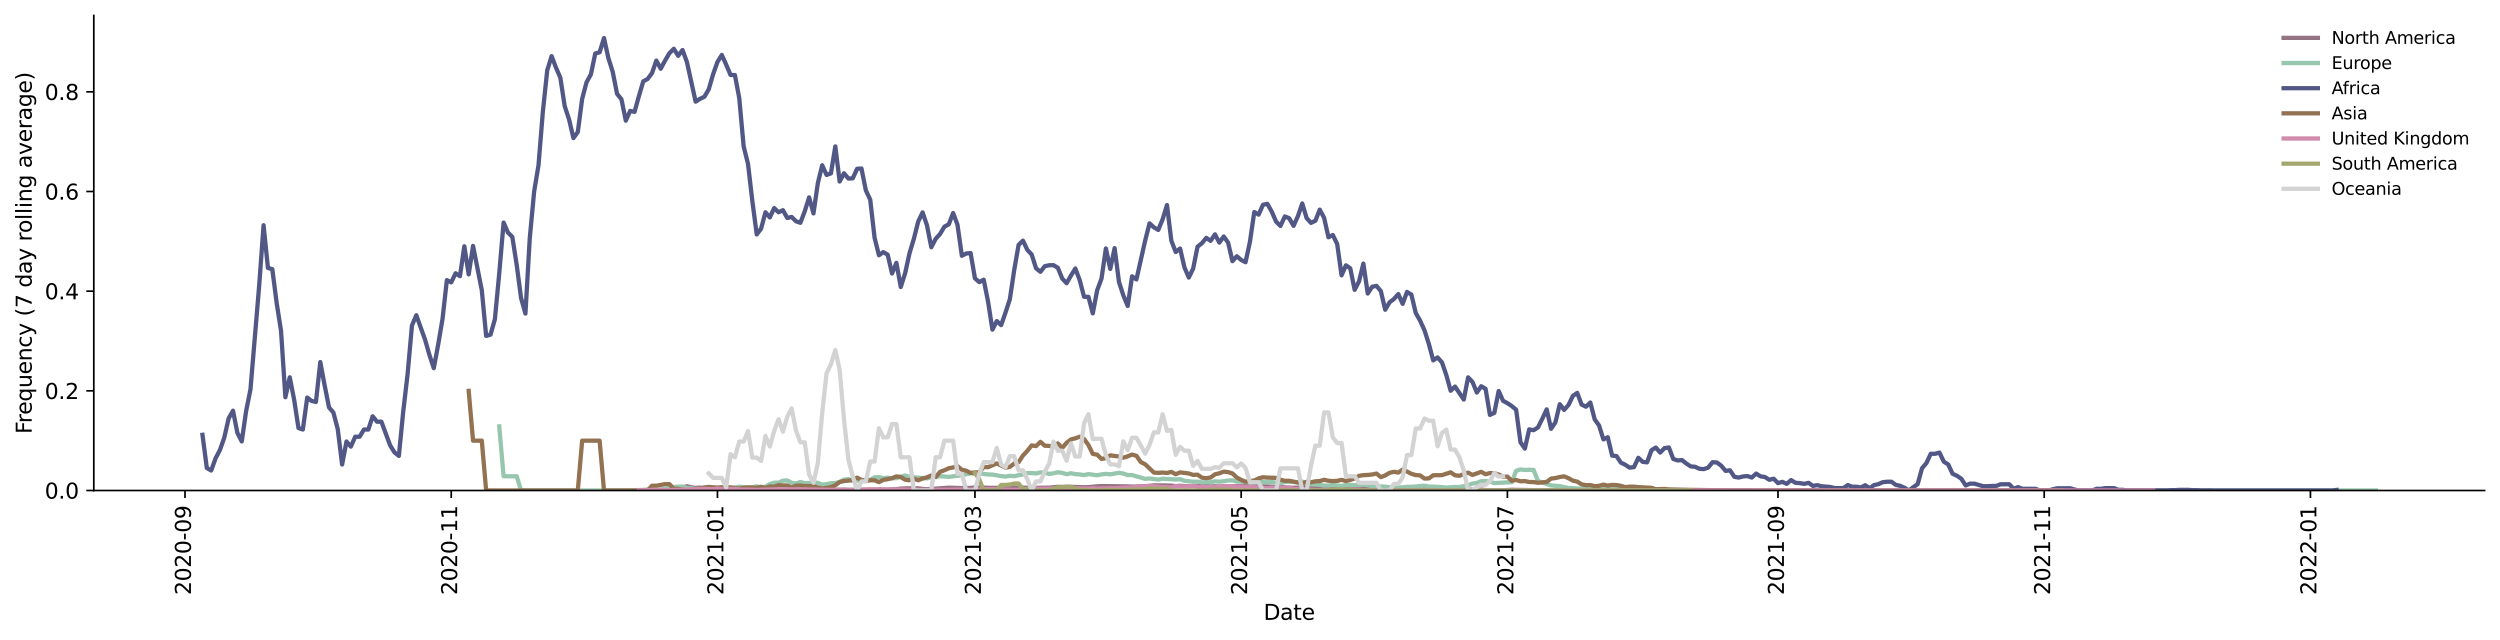 <?xml version="1.0" encoding="utf-8" standalone="no"?>
<!DOCTYPE svg PUBLIC "-//W3C//DTD SVG 1.1//EN"
  "http://www.w3.org/Graphics/SVG/1.1/DTD/svg11.dtd">
<svg xmlns:xlink="http://www.w3.org/1999/xlink" width="1166.981pt" height="298.621pt" viewBox="0 0 1166.981 298.621" xmlns="http://www.w3.org/2000/svg" version="1.1">
 <defs>
  <style type="text/css">*{stroke-linejoin: round; stroke-linecap: butt}</style>
 </defs>
 <g id="figure_1">
  <g id="patch_1">
   <path d="M 0 298.621 
L 1166.981 298.621 
L 1166.981 0 
L 0 0 
z
" style="fill: #ffffff"/>
  </g>
  <g id="axes_1">
   <g id="patch_2">
    <path d="M 43.781 228.96 
L 1159.781 228.96 
L 1159.781 7.2 
L 43.781 7.2 
z
" style="fill: #ffffff"/>
   </g>
   <g id="matplotlib.axis_1">
    <g id="xtick_1">
     <g id="line2d_1">
      <defs>
       <path id="mc04b9b2458" d="M 0 0 
L 0 3.5 
" style="stroke: #000000; stroke-width: 0.8"/>
      </defs>
      <g>
       <use xlink:href="#mc04b9b2458" x="86.36" y="228.96" style="stroke: #000000; stroke-width: 0.8"/>
      </g>
     </g>
     <g id="text_1">
      <!-- 2020-09 -->
      <g transform="translate(89.119 277.743)rotate(-90)scale(0.1 -0.1)">
       <defs>
        <path id="DejaVuSans-32" d="M 1228 531 
L 3431 531 
L 3431 0 
L 469 0 
L 469 531 
Q 828 903 1448 1529 
Q 2069 2156 2228 2338 
Q 2531 2678 2651 2914 
Q 2772 3150 2772 3378 
Q 2772 3750 2511 3984 
Q 2250 4219 1831 4219 
Q 1534 4219 1204 4116 
Q 875 4013 500 3803 
L 500 4441 
Q 881 4594 1212 4672 
Q 1544 4750 1819 4750 
Q 2544 4750 2975 4387 
Q 3406 4025 3406 3419 
Q 3406 3131 3298 2873 
Q 3191 2616 2906 2266 
Q 2828 2175 2409 1742 
Q 1991 1309 1228 531 
z
" transform="scale(0.016)"/>
        <path id="DejaVuSans-30" d="M 2034 4250 
Q 1547 4250 1301 3770 
Q 1056 3291 1056 2328 
Q 1056 1369 1301 889 
Q 1547 409 2034 409 
Q 2525 409 2770 889 
Q 3016 1369 3016 2328 
Q 3016 3291 2770 3770 
Q 2525 4250 2034 4250 
z
M 2034 4750 
Q 2819 4750 3233 4129 
Q 3647 3509 3647 2328 
Q 3647 1150 3233 529 
Q 2819 -91 2034 -91 
Q 1250 -91 836 529 
Q 422 1150 422 2328 
Q 422 3509 836 4129 
Q 1250 4750 2034 4750 
z
" transform="scale(0.016)"/>
        <path id="DejaVuSans-2d" d="M 313 2009 
L 1997 2009 
L 1997 1497 
L 313 1497 
L 313 2009 
z
" transform="scale(0.016)"/>
        <path id="DejaVuSans-39" d="M 703 97 
L 703 672 
Q 941 559 1184 500 
Q 1428 441 1663 441 
Q 2288 441 2617 861 
Q 2947 1281 2994 2138 
Q 2813 1869 2534 1725 
Q 2256 1581 1919 1581 
Q 1219 1581 811 2004 
Q 403 2428 403 3163 
Q 403 3881 828 4315 
Q 1253 4750 1959 4750 
Q 2769 4750 3195 4129 
Q 3622 3509 3622 2328 
Q 3622 1225 3098 567 
Q 2575 -91 1691 -91 
Q 1453 -91 1209 -44 
Q 966 3 703 97 
z
M 1959 2075 
Q 2384 2075 2632 2365 
Q 2881 2656 2881 3163 
Q 2881 3666 2632 3958 
Q 2384 4250 1959 4250 
Q 1534 4250 1286 3958 
Q 1038 3666 1038 3163 
Q 1038 2656 1286 2365 
Q 1534 2075 1959 2075 
z
" transform="scale(0.016)"/>
       </defs>
       <use xlink:href="#DejaVuSans-32"/>
       <use xlink:href="#DejaVuSans-30" x="63.623"/>
       <use xlink:href="#DejaVuSans-32" x="127.246"/>
       <use xlink:href="#DejaVuSans-30" x="190.869"/>
       <use xlink:href="#DejaVuSans-2d" x="254.492"/>
       <use xlink:href="#DejaVuSans-30" x="290.576"/>
       <use xlink:href="#DejaVuSans-39" x="354.199"/>
      </g>
     </g>
    </g>
    <g id="xtick_2">
     <g id="line2d_2">
      <g>
       <use xlink:href="#mc04b9b2458" x="210.631" y="228.96" style="stroke: #000000; stroke-width: 0.8"/>
      </g>
     </g>
     <g id="text_2">
      <!-- 2020-11 -->
      <g transform="translate(213.391 277.743)rotate(-90)scale(0.1 -0.1)">
       <defs>
        <path id="DejaVuSans-31" d="M 794 531 
L 1825 531 
L 1825 4091 
L 703 3866 
L 703 4441 
L 1819 4666 
L 2450 4666 
L 2450 531 
L 3481 531 
L 3481 0 
L 794 0 
L 794 531 
z
" transform="scale(0.016)"/>
       </defs>
       <use xlink:href="#DejaVuSans-32"/>
       <use xlink:href="#DejaVuSans-30" x="63.623"/>
       <use xlink:href="#DejaVuSans-32" x="127.246"/>
       <use xlink:href="#DejaVuSans-30" x="190.869"/>
       <use xlink:href="#DejaVuSans-2d" x="254.492"/>
       <use xlink:href="#DejaVuSans-31" x="290.576"/>
       <use xlink:href="#DejaVuSans-31" x="354.199"/>
      </g>
     </g>
    </g>
    <g id="xtick_3">
     <g id="line2d_3">
      <g>
       <use xlink:href="#mc04b9b2458" x="334.903" y="228.96" style="stroke: #000000; stroke-width: 0.8"/>
      </g>
     </g>
     <g id="text_3">
      <!-- 2021-01 -->
      <g transform="translate(337.662 277.743)rotate(-90)scale(0.1 -0.1)">
       <use xlink:href="#DejaVuSans-32"/>
       <use xlink:href="#DejaVuSans-30" x="63.623"/>
       <use xlink:href="#DejaVuSans-32" x="127.246"/>
       <use xlink:href="#DejaVuSans-31" x="190.869"/>
       <use xlink:href="#DejaVuSans-2d" x="254.492"/>
       <use xlink:href="#DejaVuSans-30" x="290.576"/>
       <use xlink:href="#DejaVuSans-31" x="354.199"/>
      </g>
     </g>
    </g>
    <g id="xtick_4">
     <g id="line2d_4">
      <g>
       <use xlink:href="#mc04b9b2458" x="455.1" y="228.96" style="stroke: #000000; stroke-width: 0.8"/>
      </g>
     </g>
     <g id="text_4">
      <!-- 2021-03 -->
      <g transform="translate(457.859 277.743)rotate(-90)scale(0.1 -0.1)">
       <defs>
        <path id="DejaVuSans-33" d="M 2597 2516 
Q 3050 2419 3304 2112 
Q 3559 1806 3559 1356 
Q 3559 666 3084 287 
Q 2609 -91 1734 -91 
Q 1441 -91 1130 -33 
Q 819 25 488 141 
L 488 750 
Q 750 597 1062 519 
Q 1375 441 1716 441 
Q 2309 441 2620 675 
Q 2931 909 2931 1356 
Q 2931 1769 2642 2001 
Q 2353 2234 1838 2234 
L 1294 2234 
L 1294 2753 
L 1863 2753 
Q 2328 2753 2575 2939 
Q 2822 3125 2822 3475 
Q 2822 3834 2567 4026 
Q 2313 4219 1838 4219 
Q 1578 4219 1281 4162 
Q 984 4106 628 3988 
L 628 4550 
Q 988 4650 1302 4700 
Q 1616 4750 1894 4750 
Q 2613 4750 3031 4423 
Q 3450 4097 3450 3541 
Q 3450 3153 3228 2886 
Q 3006 2619 2597 2516 
z
" transform="scale(0.016)"/>
       </defs>
       <use xlink:href="#DejaVuSans-32"/>
       <use xlink:href="#DejaVuSans-30" x="63.623"/>
       <use xlink:href="#DejaVuSans-32" x="127.246"/>
       <use xlink:href="#DejaVuSans-31" x="190.869"/>
       <use xlink:href="#DejaVuSans-2d" x="254.492"/>
       <use xlink:href="#DejaVuSans-30" x="290.576"/>
       <use xlink:href="#DejaVuSans-33" x="354.199"/>
      </g>
     </g>
    </g>
    <g id="xtick_5">
     <g id="line2d_5">
      <g>
       <use xlink:href="#mc04b9b2458" x="579.372" y="228.96" style="stroke: #000000; stroke-width: 0.8"/>
      </g>
     </g>
     <g id="text_5">
      <!-- 2021-05 -->
      <g transform="translate(582.131 277.743)rotate(-90)scale(0.1 -0.1)">
       <defs>
        <path id="DejaVuSans-35" d="M 691 4666 
L 3169 4666 
L 3169 4134 
L 1269 4134 
L 1269 2991 
Q 1406 3038 1543 3061 
Q 1681 3084 1819 3084 
Q 2600 3084 3056 2656 
Q 3513 2228 3513 1497 
Q 3513 744 3044 326 
Q 2575 -91 1722 -91 
Q 1428 -91 1123 -41 
Q 819 9 494 109 
L 494 744 
Q 775 591 1075 516 
Q 1375 441 1709 441 
Q 2250 441 2565 725 
Q 2881 1009 2881 1497 
Q 2881 1984 2565 2268 
Q 2250 2553 1709 2553 
Q 1456 2553 1204 2497 
Q 953 2441 691 2322 
L 691 4666 
z
" transform="scale(0.016)"/>
       </defs>
       <use xlink:href="#DejaVuSans-32"/>
       <use xlink:href="#DejaVuSans-30" x="63.623"/>
       <use xlink:href="#DejaVuSans-32" x="127.246"/>
       <use xlink:href="#DejaVuSans-31" x="190.869"/>
       <use xlink:href="#DejaVuSans-2d" x="254.492"/>
       <use xlink:href="#DejaVuSans-30" x="290.576"/>
       <use xlink:href="#DejaVuSans-35" x="354.199"/>
      </g>
     </g>
    </g>
    <g id="xtick_6">
     <g id="line2d_6">
      <g>
       <use xlink:href="#mc04b9b2458" x="703.643" y="228.96" style="stroke: #000000; stroke-width: 0.8"/>
      </g>
     </g>
     <g id="text_6">
      <!-- 2021-07 -->
      <g transform="translate(706.403 277.743)rotate(-90)scale(0.1 -0.1)">
       <defs>
        <path id="DejaVuSans-37" d="M 525 4666 
L 3525 4666 
L 3525 4397 
L 1831 0 
L 1172 0 
L 2766 4134 
L 525 4134 
L 525 4666 
z
" transform="scale(0.016)"/>
       </defs>
       <use xlink:href="#DejaVuSans-32"/>
       <use xlink:href="#DejaVuSans-30" x="63.623"/>
       <use xlink:href="#DejaVuSans-32" x="127.246"/>
       <use xlink:href="#DejaVuSans-31" x="190.869"/>
       <use xlink:href="#DejaVuSans-2d" x="254.492"/>
       <use xlink:href="#DejaVuSans-30" x="290.576"/>
       <use xlink:href="#DejaVuSans-37" x="354.199"/>
      </g>
     </g>
    </g>
    <g id="xtick_7">
     <g id="line2d_7">
      <g>
       <use xlink:href="#mc04b9b2458" x="829.952" y="228.96" style="stroke: #000000; stroke-width: 0.8"/>
      </g>
     </g>
     <g id="text_7">
      <!-- 2021-09 -->
      <g transform="translate(832.711 277.743)rotate(-90)scale(0.1 -0.1)">
       <use xlink:href="#DejaVuSans-32"/>
       <use xlink:href="#DejaVuSans-30" x="63.623"/>
       <use xlink:href="#DejaVuSans-32" x="127.246"/>
       <use xlink:href="#DejaVuSans-31" x="190.869"/>
       <use xlink:href="#DejaVuSans-2d" x="254.492"/>
       <use xlink:href="#DejaVuSans-30" x="290.576"/>
       <use xlink:href="#DejaVuSans-39" x="354.199"/>
      </g>
     </g>
    </g>
    <g id="xtick_8">
     <g id="line2d_8">
      <g>
       <use xlink:href="#mc04b9b2458" x="954.224" y="228.96" style="stroke: #000000; stroke-width: 0.8"/>
      </g>
     </g>
     <g id="text_8">
      <!-- 2021-11 -->
      <g transform="translate(956.983 277.743)rotate(-90)scale(0.1 -0.1)">
       <use xlink:href="#DejaVuSans-32"/>
       <use xlink:href="#DejaVuSans-30" x="63.623"/>
       <use xlink:href="#DejaVuSans-32" x="127.246"/>
       <use xlink:href="#DejaVuSans-31" x="190.869"/>
       <use xlink:href="#DejaVuSans-2d" x="254.492"/>
       <use xlink:href="#DejaVuSans-31" x="290.576"/>
       <use xlink:href="#DejaVuSans-31" x="354.199"/>
      </g>
     </g>
    </g>
    <g id="xtick_9">
     <g id="line2d_9">
      <g>
       <use xlink:href="#mc04b9b2458" x="1078.495" y="228.96" style="stroke: #000000; stroke-width: 0.8"/>
      </g>
     </g>
     <g id="text_9">
      <!-- 2022-01 -->
      <g transform="translate(1081.255 277.743)rotate(-90)scale(0.1 -0.1)">
       <use xlink:href="#DejaVuSans-32"/>
       <use xlink:href="#DejaVuSans-30" x="63.623"/>
       <use xlink:href="#DejaVuSans-32" x="127.246"/>
       <use xlink:href="#DejaVuSans-32" x="190.869"/>
       <use xlink:href="#DejaVuSans-2d" x="254.492"/>
       <use xlink:href="#DejaVuSans-30" x="290.576"/>
       <use xlink:href="#DejaVuSans-31" x="354.199"/>
      </g>
     </g>
    </g>
    <g id="text_10">
     <!-- Date -->
     <g transform="translate(589.83 289.341)scale(0.1 -0.1)">
      <defs>
       <path id="DejaVuSans-44" d="M 1259 4147 
L 1259 519 
L 2022 519 
Q 2988 519 3436 956 
Q 3884 1394 3884 2338 
Q 3884 3275 3436 3711 
Q 2988 4147 2022 4147 
L 1259 4147 
z
M 628 4666 
L 1925 4666 
Q 3281 4666 3915 4102 
Q 4550 3538 4550 2338 
Q 4550 1131 3912 565 
Q 3275 0 1925 0 
L 628 0 
L 628 4666 
z
" transform="scale(0.016)"/>
       <path id="DejaVuSans-61" d="M 2194 1759 
Q 1497 1759 1228 1600 
Q 959 1441 959 1056 
Q 959 750 1161 570 
Q 1363 391 1709 391 
Q 2188 391 2477 730 
Q 2766 1069 2766 1631 
L 2766 1759 
L 2194 1759 
z
M 3341 1997 
L 3341 0 
L 2766 0 
L 2766 531 
Q 2569 213 2275 61 
Q 1981 -91 1556 -91 
Q 1019 -91 701 211 
Q 384 513 384 1019 
Q 384 1609 779 1909 
Q 1175 2209 1959 2209 
L 2766 2209 
L 2766 2266 
Q 2766 2663 2505 2880 
Q 2244 3097 1772 3097 
Q 1472 3097 1187 3025 
Q 903 2953 641 2809 
L 641 3341 
Q 956 3463 1253 3523 
Q 1550 3584 1831 3584 
Q 2591 3584 2966 3190 
Q 3341 2797 3341 1997 
z
" transform="scale(0.016)"/>
       <path id="DejaVuSans-74" d="M 1172 4494 
L 1172 3500 
L 2356 3500 
L 2356 3053 
L 1172 3053 
L 1172 1153 
Q 1172 725 1289 603 
Q 1406 481 1766 481 
L 2356 481 
L 2356 0 
L 1766 0 
Q 1100 0 847 248 
Q 594 497 594 1153 
L 594 3053 
L 172 3053 
L 172 3500 
L 594 3500 
L 594 4494 
L 1172 4494 
z
" transform="scale(0.016)"/>
       <path id="DejaVuSans-65" d="M 3597 1894 
L 3597 1613 
L 953 1613 
Q 991 1019 1311 708 
Q 1631 397 2203 397 
Q 2534 397 2845 478 
Q 3156 559 3463 722 
L 3463 178 
Q 3153 47 2828 -22 
Q 2503 -91 2169 -91 
Q 1331 -91 842 396 
Q 353 884 353 1716 
Q 353 2575 817 3079 
Q 1281 3584 2069 3584 
Q 2775 3584 3186 3129 
Q 3597 2675 3597 1894 
z
M 3022 2063 
Q 3016 2534 2758 2815 
Q 2500 3097 2075 3097 
Q 1594 3097 1305 2825 
Q 1016 2553 972 2059 
L 3022 2063 
z
" transform="scale(0.016)"/>
      </defs>
      <use xlink:href="#DejaVuSans-44"/>
      <use xlink:href="#DejaVuSans-61" x="77.002"/>
      <use xlink:href="#DejaVuSans-74" x="138.281"/>
      <use xlink:href="#DejaVuSans-65" x="177.49"/>
     </g>
    </g>
   </g>
   <g id="matplotlib.axis_2">
    <g id="ytick_1">
     <g id="line2d_10">
      <defs>
       <path id="m2c2ad9b349" d="M 0 0 
L -3.5 0 
" style="stroke: #000000; stroke-width: 0.8"/>
      </defs>
      <g>
       <use xlink:href="#m2c2ad9b349" x="43.781" y="228.96" style="stroke: #000000; stroke-width: 0.8"/>
      </g>
     </g>
     <g id="text_11">
      <!-- 0.0 -->
      <g transform="translate(20.878 232.759)scale(0.1 -0.1)">
       <defs>
        <path id="DejaVuSans-2e" d="M 684 794 
L 1344 794 
L 1344 0 
L 684 0 
L 684 794 
z
" transform="scale(0.016)"/>
       </defs>
       <use xlink:href="#DejaVuSans-30"/>
       <use xlink:href="#DejaVuSans-2e" x="63.623"/>
       <use xlink:href="#DejaVuSans-30" x="95.41"/>
      </g>
     </g>
    </g>
    <g id="ytick_2">
     <g id="line2d_11">
      <g>
       <use xlink:href="#m2c2ad9b349" x="43.781" y="182.437" style="stroke: #000000; stroke-width: 0.8"/>
      </g>
     </g>
     <g id="text_12">
      <!-- 0.2 -->
      <g transform="translate(20.878 186.236)scale(0.1 -0.1)">
       <use xlink:href="#DejaVuSans-30"/>
       <use xlink:href="#DejaVuSans-2e" x="63.623"/>
       <use xlink:href="#DejaVuSans-32" x="95.41"/>
      </g>
     </g>
    </g>
    <g id="ytick_3">
     <g id="line2d_12">
      <g>
       <use xlink:href="#m2c2ad9b349" x="43.781" y="135.913" style="stroke: #000000; stroke-width: 0.8"/>
      </g>
     </g>
     <g id="text_13">
      <!-- 0.4 -->
      <g transform="translate(20.878 139.712)scale(0.1 -0.1)">
       <defs>
        <path id="DejaVuSans-34" d="M 2419 4116 
L 825 1625 
L 2419 1625 
L 2419 4116 
z
M 2253 4666 
L 3047 4666 
L 3047 1625 
L 3713 1625 
L 3713 1100 
L 3047 1100 
L 3047 0 
L 2419 0 
L 2419 1100 
L 313 1100 
L 313 1709 
L 2253 4666 
z
" transform="scale(0.016)"/>
       </defs>
       <use xlink:href="#DejaVuSans-30"/>
       <use xlink:href="#DejaVuSans-2e" x="63.623"/>
       <use xlink:href="#DejaVuSans-34" x="95.41"/>
      </g>
     </g>
    </g>
    <g id="ytick_4">
     <g id="line2d_13">
      <g>
       <use xlink:href="#m2c2ad9b349" x="43.781" y="89.39" style="stroke: #000000; stroke-width: 0.8"/>
      </g>
     </g>
     <g id="text_14">
      <!-- 0.6 -->
      <g transform="translate(20.878 93.189)scale(0.1 -0.1)">
       <defs>
        <path id="DejaVuSans-36" d="M 2113 2584 
Q 1688 2584 1439 2293 
Q 1191 2003 1191 1497 
Q 1191 994 1439 701 
Q 1688 409 2113 409 
Q 2538 409 2786 701 
Q 3034 994 3034 1497 
Q 3034 2003 2786 2293 
Q 2538 2584 2113 2584 
z
M 3366 4563 
L 3366 3988 
Q 3128 4100 2886 4159 
Q 2644 4219 2406 4219 
Q 1781 4219 1451 3797 
Q 1122 3375 1075 2522 
Q 1259 2794 1537 2939 
Q 1816 3084 2150 3084 
Q 2853 3084 3261 2657 
Q 3669 2231 3669 1497 
Q 3669 778 3244 343 
Q 2819 -91 2113 -91 
Q 1303 -91 875 529 
Q 447 1150 447 2328 
Q 447 3434 972 4092 
Q 1497 4750 2381 4750 
Q 2619 4750 2861 4703 
Q 3103 4656 3366 4563 
z
" transform="scale(0.016)"/>
       </defs>
       <use xlink:href="#DejaVuSans-30"/>
       <use xlink:href="#DejaVuSans-2e" x="63.623"/>
       <use xlink:href="#DejaVuSans-36" x="95.41"/>
      </g>
     </g>
    </g>
    <g id="ytick_5">
     <g id="line2d_14">
      <g>
       <use xlink:href="#m2c2ad9b349" x="43.781" y="42.866" style="stroke: #000000; stroke-width: 0.8"/>
      </g>
     </g>
     <g id="text_15">
      <!-- 0.8 -->
      <g transform="translate(20.878 46.666)scale(0.1 -0.1)">
       <defs>
        <path id="DejaVuSans-38" d="M 2034 2216 
Q 1584 2216 1326 1975 
Q 1069 1734 1069 1313 
Q 1069 891 1326 650 
Q 1584 409 2034 409 
Q 2484 409 2743 651 
Q 3003 894 3003 1313 
Q 3003 1734 2745 1975 
Q 2488 2216 2034 2216 
z
M 1403 2484 
Q 997 2584 770 2862 
Q 544 3141 544 3541 
Q 544 4100 942 4425 
Q 1341 4750 2034 4750 
Q 2731 4750 3128 4425 
Q 3525 4100 3525 3541 
Q 3525 3141 3298 2862 
Q 3072 2584 2669 2484 
Q 3125 2378 3379 2068 
Q 3634 1759 3634 1313 
Q 3634 634 3220 271 
Q 2806 -91 2034 -91 
Q 1263 -91 848 271 
Q 434 634 434 1313 
Q 434 1759 690 2068 
Q 947 2378 1403 2484 
z
M 1172 3481 
Q 1172 3119 1398 2916 
Q 1625 2713 2034 2713 
Q 2441 2713 2670 2916 
Q 2900 3119 2900 3481 
Q 2900 3844 2670 4047 
Q 2441 4250 2034 4250 
Q 1625 4250 1398 4047 
Q 1172 3844 1172 3481 
z
" transform="scale(0.016)"/>
       </defs>
       <use xlink:href="#DejaVuSans-30"/>
       <use xlink:href="#DejaVuSans-2e" x="63.623"/>
       <use xlink:href="#DejaVuSans-38" x="95.41"/>
      </g>
     </g>
    </g>
    <g id="text_16">
     <!-- Frequency (7 day rolling average) -->
     <g transform="translate(14.798 202.529)rotate(-90)scale(0.1 -0.1)">
      <defs>
       <path id="DejaVuSans-46" d="M 628 4666 
L 3309 4666 
L 3309 4134 
L 1259 4134 
L 1259 2759 
L 3109 2759 
L 3109 2228 
L 1259 2228 
L 1259 0 
L 628 0 
L 628 4666 
z
" transform="scale(0.016)"/>
       <path id="DejaVuSans-72" d="M 2631 2963 
Q 2534 3019 2420 3045 
Q 2306 3072 2169 3072 
Q 1681 3072 1420 2755 
Q 1159 2438 1159 1844 
L 1159 0 
L 581 0 
L 581 3500 
L 1159 3500 
L 1159 2956 
Q 1341 3275 1631 3429 
Q 1922 3584 2338 3584 
Q 2397 3584 2469 3576 
Q 2541 3569 2628 3553 
L 2631 2963 
z
" transform="scale(0.016)"/>
       <path id="DejaVuSans-71" d="M 947 1747 
Q 947 1113 1208 752 
Q 1469 391 1925 391 
Q 2381 391 2643 752 
Q 2906 1113 2906 1747 
Q 2906 2381 2643 2742 
Q 2381 3103 1925 3103 
Q 1469 3103 1208 2742 
Q 947 2381 947 1747 
z
M 2906 525 
Q 2725 213 2448 61 
Q 2172 -91 1784 -91 
Q 1150 -91 751 415 
Q 353 922 353 1747 
Q 353 2572 751 3078 
Q 1150 3584 1784 3584 
Q 2172 3584 2448 3432 
Q 2725 3281 2906 2969 
L 2906 3500 
L 3481 3500 
L 3481 -1331 
L 2906 -1331 
L 2906 525 
z
" transform="scale(0.016)"/>
       <path id="DejaVuSans-75" d="M 544 1381 
L 544 3500 
L 1119 3500 
L 1119 1403 
Q 1119 906 1312 657 
Q 1506 409 1894 409 
Q 2359 409 2629 706 
Q 2900 1003 2900 1516 
L 2900 3500 
L 3475 3500 
L 3475 0 
L 2900 0 
L 2900 538 
Q 2691 219 2414 64 
Q 2138 -91 1772 -91 
Q 1169 -91 856 284 
Q 544 659 544 1381 
z
M 1991 3584 
L 1991 3584 
z
" transform="scale(0.016)"/>
       <path id="DejaVuSans-6e" d="M 3513 2113 
L 3513 0 
L 2938 0 
L 2938 2094 
Q 2938 2591 2744 2837 
Q 2550 3084 2163 3084 
Q 1697 3084 1428 2787 
Q 1159 2491 1159 1978 
L 1159 0 
L 581 0 
L 581 3500 
L 1159 3500 
L 1159 2956 
Q 1366 3272 1645 3428 
Q 1925 3584 2291 3584 
Q 2894 3584 3203 3211 
Q 3513 2838 3513 2113 
z
" transform="scale(0.016)"/>
       <path id="DejaVuSans-63" d="M 3122 3366 
L 3122 2828 
Q 2878 2963 2633 3030 
Q 2388 3097 2138 3097 
Q 1578 3097 1268 2742 
Q 959 2388 959 1747 
Q 959 1106 1268 751 
Q 1578 397 2138 397 
Q 2388 397 2633 464 
Q 2878 531 3122 666 
L 3122 134 
Q 2881 22 2623 -34 
Q 2366 -91 2075 -91 
Q 1284 -91 818 406 
Q 353 903 353 1747 
Q 353 2603 823 3093 
Q 1294 3584 2113 3584 
Q 2378 3584 2631 3529 
Q 2884 3475 3122 3366 
z
" transform="scale(0.016)"/>
       <path id="DejaVuSans-79" d="M 2059 -325 
Q 1816 -950 1584 -1140 
Q 1353 -1331 966 -1331 
L 506 -1331 
L 506 -850 
L 844 -850 
Q 1081 -850 1212 -737 
Q 1344 -625 1503 -206 
L 1606 56 
L 191 3500 
L 800 3500 
L 1894 763 
L 2988 3500 
L 3597 3500 
L 2059 -325 
z
" transform="scale(0.016)"/>
       <path id="DejaVuSans-20" transform="scale(0.016)"/>
       <path id="DejaVuSans-28" d="M 1984 4856 
Q 1566 4138 1362 3434 
Q 1159 2731 1159 2009 
Q 1159 1288 1364 580 
Q 1569 -128 1984 -844 
L 1484 -844 
Q 1016 -109 783 600 
Q 550 1309 550 2009 
Q 550 2706 781 3412 
Q 1013 4119 1484 4856 
L 1984 4856 
z
" transform="scale(0.016)"/>
       <path id="DejaVuSans-64" d="M 2906 2969 
L 2906 4863 
L 3481 4863 
L 3481 0 
L 2906 0 
L 2906 525 
Q 2725 213 2448 61 
Q 2172 -91 1784 -91 
Q 1150 -91 751 415 
Q 353 922 353 1747 
Q 353 2572 751 3078 
Q 1150 3584 1784 3584 
Q 2172 3584 2448 3432 
Q 2725 3281 2906 2969 
z
M 947 1747 
Q 947 1113 1208 752 
Q 1469 391 1925 391 
Q 2381 391 2643 752 
Q 2906 1113 2906 1747 
Q 2906 2381 2643 2742 
Q 2381 3103 1925 3103 
Q 1469 3103 1208 2742 
Q 947 2381 947 1747 
z
" transform="scale(0.016)"/>
       <path id="DejaVuSans-6f" d="M 1959 3097 
Q 1497 3097 1228 2736 
Q 959 2375 959 1747 
Q 959 1119 1226 758 
Q 1494 397 1959 397 
Q 2419 397 2687 759 
Q 2956 1122 2956 1747 
Q 2956 2369 2687 2733 
Q 2419 3097 1959 3097 
z
M 1959 3584 
Q 2709 3584 3137 3096 
Q 3566 2609 3566 1747 
Q 3566 888 3137 398 
Q 2709 -91 1959 -91 
Q 1206 -91 779 398 
Q 353 888 353 1747 
Q 353 2609 779 3096 
Q 1206 3584 1959 3584 
z
" transform="scale(0.016)"/>
       <path id="DejaVuSans-6c" d="M 603 4863 
L 1178 4863 
L 1178 0 
L 603 0 
L 603 4863 
z
" transform="scale(0.016)"/>
       <path id="DejaVuSans-69" d="M 603 3500 
L 1178 3500 
L 1178 0 
L 603 0 
L 603 3500 
z
M 603 4863 
L 1178 4863 
L 1178 4134 
L 603 4134 
L 603 4863 
z
" transform="scale(0.016)"/>
       <path id="DejaVuSans-67" d="M 2906 1791 
Q 2906 2416 2648 2759 
Q 2391 3103 1925 3103 
Q 1463 3103 1205 2759 
Q 947 2416 947 1791 
Q 947 1169 1205 825 
Q 1463 481 1925 481 
Q 2391 481 2648 825 
Q 2906 1169 2906 1791 
z
M 3481 434 
Q 3481 -459 3084 -895 
Q 2688 -1331 1869 -1331 
Q 1566 -1331 1297 -1286 
Q 1028 -1241 775 -1147 
L 775 -588 
Q 1028 -725 1275 -790 
Q 1522 -856 1778 -856 
Q 2344 -856 2625 -561 
Q 2906 -266 2906 331 
L 2906 616 
Q 2728 306 2450 153 
Q 2172 0 1784 0 
Q 1141 0 747 490 
Q 353 981 353 1791 
Q 353 2603 747 3093 
Q 1141 3584 1784 3584 
Q 2172 3584 2450 3431 
Q 2728 3278 2906 2969 
L 2906 3500 
L 3481 3500 
L 3481 434 
z
" transform="scale(0.016)"/>
       <path id="DejaVuSans-76" d="M 191 3500 
L 800 3500 
L 1894 563 
L 2988 3500 
L 3597 3500 
L 2284 0 
L 1503 0 
L 191 3500 
z
" transform="scale(0.016)"/>
       <path id="DejaVuSans-29" d="M 513 4856 
L 1013 4856 
Q 1481 4119 1714 3412 
Q 1947 2706 1947 2009 
Q 1947 1309 1714 600 
Q 1481 -109 1013 -844 
L 513 -844 
Q 928 -128 1133 580 
Q 1338 1288 1338 2009 
Q 1338 2731 1133 3434 
Q 928 4138 513 4856 
z
" transform="scale(0.016)"/>
      </defs>
      <use xlink:href="#DejaVuSans-46"/>
      <use xlink:href="#DejaVuSans-72" x="50.27"/>
      <use xlink:href="#DejaVuSans-65" x="89.133"/>
      <use xlink:href="#DejaVuSans-71" x="150.656"/>
      <use xlink:href="#DejaVuSans-75" x="214.133"/>
      <use xlink:href="#DejaVuSans-65" x="277.512"/>
      <use xlink:href="#DejaVuSans-6e" x="339.035"/>
      <use xlink:href="#DejaVuSans-63" x="402.414"/>
      <use xlink:href="#DejaVuSans-79" x="457.395"/>
      <use xlink:href="#DejaVuSans-20" x="516.574"/>
      <use xlink:href="#DejaVuSans-28" x="548.361"/>
      <use xlink:href="#DejaVuSans-37" x="587.375"/>
      <use xlink:href="#DejaVuSans-20" x="650.998"/>
      <use xlink:href="#DejaVuSans-64" x="682.785"/>
      <use xlink:href="#DejaVuSans-61" x="746.262"/>
      <use xlink:href="#DejaVuSans-79" x="807.541"/>
      <use xlink:href="#DejaVuSans-20" x="866.721"/>
      <use xlink:href="#DejaVuSans-72" x="898.508"/>
      <use xlink:href="#DejaVuSans-6f" x="937.371"/>
      <use xlink:href="#DejaVuSans-6c" x="998.553"/>
      <use xlink:href="#DejaVuSans-6c" x="1026.336"/>
      <use xlink:href="#DejaVuSans-69" x="1054.119"/>
      <use xlink:href="#DejaVuSans-6e" x="1081.902"/>
      <use xlink:href="#DejaVuSans-67" x="1145.281"/>
      <use xlink:href="#DejaVuSans-20" x="1208.758"/>
      <use xlink:href="#DejaVuSans-61" x="1240.545"/>
      <use xlink:href="#DejaVuSans-76" x="1301.824"/>
      <use xlink:href="#DejaVuSans-65" x="1361.004"/>
      <use xlink:href="#DejaVuSans-72" x="1422.527"/>
      <use xlink:href="#DejaVuSans-61" x="1463.641"/>
      <use xlink:href="#DejaVuSans-67" x="1524.92"/>
      <use xlink:href="#DejaVuSans-65" x="1588.396"/>
      <use xlink:href="#DejaVuSans-29" x="1649.92"/>
     </g>
    </g>
   </g>
   <g id="line2d_15">
    <path d="M 316.568 227.809 
L 318.605 227.509 
L 320.642 226.974 
L 322.679 227.456 
L 324.717 227.775 
L 326.754 227.596 
L 330.828 228.782 
L 349.164 228.675 
L 353.238 228.449 
L 363.424 228.627 
L 367.499 228.649 
L 371.573 228.836 
L 375.648 228.709 
L 381.759 228.686 
L 385.834 228.715 
L 393.983 228.556 
L 396.02 228.659 
L 410.281 228.528 
L 414.355 228.533 
L 418.43 228.335 
L 420.467 228.086 
L 422.504 227.963 
L 428.616 227.964 
L 430.653 228.23 
L 432.69 228.367 
L 440.839 227.793 
L 442.877 227.646 
L 448.988 227.822 
L 453.063 227.745 
L 455.1 227.545 
L 457.137 227.509 
L 461.212 227.696 
L 465.286 227.735 
L 469.361 227.628 
L 471.398 227.501 
L 475.472 227.63 
L 483.621 227.729 
L 487.696 227.66 
L 489.733 227.637 
L 493.808 227.26 
L 495.845 227.302 
L 497.882 227.203 
L 506.031 227.439 
L 508.068 227.395 
L 512.143 227.015 
L 514.18 226.892 
L 526.403 227.051 
L 528.441 227.167 
L 532.515 227.047 
L 536.59 226.809 
L 538.627 226.55 
L 546.776 226.667 
L 548.813 226.924 
L 550.85 226.764 
L 552.887 226.911 
L 556.962 226.916 
L 558.999 226.785 
L 561.036 226.994 
L 563.074 226.892 
L 565.111 227.055 
L 567.148 227.018 
L 569.185 227.114 
L 577.334 226.932 
L 579.372 226.75 
L 585.483 226.679 
L 589.558 227.048 
L 591.595 227.05 
L 595.67 227.289 
L 597.707 227.341 
L 601.781 227.654 
L 605.856 227.637 
L 607.893 227.508 
L 609.93 227.249 
L 622.154 227.194 
L 626.228 227.209 
L 628.265 227.306 
L 632.34 227.778 
L 634.377 227.853 
L 636.414 227.733 
L 638.452 227.923 
L 640.489 227.798 
L 644.563 227.965 
L 646.601 228.297 
L 648.638 228.033 
L 654.749 228.059 
L 656.787 227.992 
L 658.824 228.238 
L 664.936 228.39 
L 679.196 228.672 
L 681.234 228.786 
L 683.271 228.598 
L 691.42 228.525 
L 693.457 228.756 
L 697.532 228.809 
L 701.606 228.849 
L 705.68 228.637 
L 721.978 228.879 
L 730.127 228.858 
L 795.319 228.96 
L 1031.639 228.955 
L 1031.639 228.955 
" clip-path="url(#p88d70122e3)" style="fill: none; stroke: #947383; stroke-width: 2; stroke-linecap: square"/>
   </g>
   <g id="line2d_16">
    <path d="M 233.041 199.052 
L 235.078 222.314 
L 241.19 222.314 
L 243.227 228.96 
L 296.195 228.96 
L 302.307 228.556 
L 308.419 228.527 
L 314.53 227.312 
L 318.605 227.103 
L 320.642 227.754 
L 324.717 228.115 
L 328.791 227.724 
L 330.828 227.594 
L 334.903 227.903 
L 336.94 227.684 
L 343.052 227.589 
L 345.089 227.152 
L 349.164 227.754 
L 353.238 227.048 
L 355.275 227.511 
L 357.312 227.186 
L 359.35 225.999 
L 361.387 225.32 
L 363.424 225.317 
L 365.461 224.388 
L 367.499 224.255 
L 369.536 225.366 
L 371.573 225.706 
L 373.61 224.988 
L 375.648 225.538 
L 377.685 225.486 
L 379.722 225.195 
L 381.759 225.425 
L 383.797 226.226 
L 385.834 225.992 
L 387.871 225.542 
L 389.908 225.491 
L 391.946 224.983 
L 393.983 223.868 
L 396.02 223.659 
L 398.057 224.525 
L 402.132 224.184 
L 404.169 224.479 
L 406.206 223.897 
L 408.243 222.809 
L 410.281 222.725 
L 412.318 223.161 
L 414.355 222.966 
L 416.392 223.28 
L 418.43 223.199 
L 422.504 221.949 
L 424.541 222.605 
L 432.69 223.299 
L 434.728 222.758 
L 438.802 222.284 
L 442.877 222.612 
L 448.988 221.816 
L 453.063 220.954 
L 455.1 221.17 
L 457.137 220.883 
L 459.174 221.256 
L 461.212 221.448 
L 463.249 221.526 
L 467.323 222.238 
L 469.361 222.444 
L 471.398 222.108 
L 473.435 222.29 
L 475.472 221.782 
L 477.51 221.51 
L 479.547 220.801 
L 481.584 220.826 
L 483.621 221 
L 485.659 220.505 
L 487.696 220.612 
L 489.733 221.244 
L 491.77 220.929 
L 493.808 220.445 
L 495.845 220.738 
L 497.882 221.339 
L 499.919 220.919 
L 501.956 221.31 
L 503.994 221.448 
L 506.031 221.787 
L 508.068 221.305 
L 512.143 221.846 
L 514.18 221.46 
L 516.217 221.202 
L 518.254 221.41 
L 522.329 220.702 
L 524.366 221.048 
L 526.403 221.753 
L 528.441 221.752 
L 534.552 223.509 
L 536.59 223.349 
L 540.664 223.88 
L 542.701 223.476 
L 548.813 223.828 
L 550.85 223.684 
L 552.887 224.427 
L 556.962 224.855 
L 558.999 224.83 
L 561.036 225.17 
L 565.111 225.124 
L 567.148 224.667 
L 569.185 224.87 
L 573.26 224.304 
L 575.297 224.217 
L 577.334 224.784 
L 579.372 224.76 
L 583.446 225.276 
L 587.521 224.937 
L 591.595 225.118 
L 593.632 224.994 
L 597.707 225.689 
L 599.744 224.962 
L 603.818 224.962 
L 605.856 225.076 
L 607.893 224.803 
L 609.93 225.622 
L 611.967 226.074 
L 616.042 226.287 
L 618.079 226.689 
L 620.116 226.676 
L 622.154 226.346 
L 626.228 226.852 
L 628.265 226.383 
L 630.303 226.342 
L 632.34 226.509 
L 634.377 226.454 
L 636.414 226.219 
L 640.489 226.91 
L 646.601 227.178 
L 648.638 227.384 
L 650.675 227.321 
L 652.712 227.49 
L 654.749 227.504 
L 656.787 227.234 
L 658.824 227.233 
L 660.861 227.12 
L 662.898 226.847 
L 664.936 226.715 
L 666.973 227.11 
L 671.047 227.231 
L 675.122 227.58 
L 679.196 227.316 
L 681.234 227.345 
L 685.308 226.519 
L 687.345 225.738 
L 689.383 225.42 
L 691.42 224.619 
L 693.457 224.584 
L 695.494 224.82 
L 697.532 225.502 
L 705.68 225.055 
L 707.718 219.78 
L 709.755 219.14 
L 711.792 219.383 
L 713.829 219.281 
L 715.867 219.371 
L 717.904 224.463 
L 719.941 225.326 
L 721.978 225.879 
L 724.016 226.589 
L 728.09 226.933 
L 732.165 227.8 
L 734.202 227.831 
L 736.239 228.053 
L 738.276 228.036 
L 740.314 227.721 
L 746.425 227.504 
L 748.463 227.573 
L 750.5 227.902 
L 756.611 228.17 
L 758.649 228.42 
L 774.947 228.725 
L 779.021 228.742 
L 785.133 228.876 
L 795.319 228.874 
L 803.468 228.949 
L 1109.054 228.944 
L 1109.054 228.944 
" clip-path="url(#p88d70122e3)" style="fill: none; stroke: #96c6ad; stroke-width: 2; stroke-linecap: square"/>
   </g>
   <g id="line2d_17">
    <path d="M 94.509 202.962 
L 96.546 218.469 
L 98.583 219.629 
L 100.62 213.943 
L 102.657 210.066 
L 104.695 204.25 
L 106.732 195.304 
L 108.769 191.711 
L 110.806 202.05 
L 112.844 206.059 
L 114.881 191.936 
L 116.918 181.726 
L 120.993 133.188 
L 123.03 105.142 
L 125.067 125.081 
L 127.104 125.628 
L 129.142 141.413 
L 131.179 154.412 
L 133.216 185.427 
L 135.253 176.123 
L 137.291 186.522 
L 139.328 199.814 
L 141.365 200.499 
L 143.402 185.611 
L 145.44 187.162 
L 147.477 187.618 
L 149.514 169.009 
L 151.551 179.955 
L 153.588 190.19 
L 155.626 192.576 
L 157.663 200.33 
L 159.7 216.825 
L 161.737 206.089 
L 163.775 208.472 
L 165.812 203.87 
L 167.849 203.87 
L 169.886 200.512 
L 171.924 200.512 
L 173.961 194.322 
L 175.998 196.848 
L 178.035 196.848 
L 182.11 207.888 
L 184.147 211.178 
L 186.184 212.806 
L 188.222 192.129 
L 190.259 174.683 
L 192.296 151.938 
L 194.333 147.138 
L 198.408 158.542 
L 200.445 165.649 
L 202.482 171.853 
L 204.519 160.967 
L 206.557 148.905 
L 208.594 130.763 
L 210.631 131.796 
L 212.668 127.562 
L 214.706 128.907 
L 216.743 114.97 
L 218.78 128.083 
L 220.817 114.791 
L 224.892 135.434 
L 226.929 156.78 
L 228.966 156.221 
L 231.004 149.043 
L 233.041 127.606 
L 235.078 103.894 
L 237.115 108.546 
L 239.153 110.614 
L 241.19 123.641 
L 243.227 139.113 
L 245.264 146.376 
L 247.302 111.018 
L 249.339 89.391 
L 251.376 77.062 
L 253.413 52.011 
L 255.45 32.793 
L 257.488 26.214 
L 259.525 31.558 
L 261.562 36.265 
L 263.599 49.558 
L 265.637 55.761 
L 267.674 64.467 
L 269.711 61.637 
L 271.748 46.13 
L 273.786 38.42 
L 275.823 34.712 
L 277.86 24.998 
L 279.897 24.406 
L 281.935 17.76 
L 283.972 27.065 
L 286.009 33.524 
L 288.046 43.821 
L 290.084 46.347 
L 292.121 56.317 
L 294.158 51.768 
L 296.195 52.209 
L 298.233 44.876 
L 300.27 37.964 
L 302.307 36.856 
L 304.344 34.13 
L 306.381 28.282 
L 308.419 32.078 
L 310.456 28.254 
L 312.493 24.826 
L 314.53 22.768 
L 316.568 26.059 
L 318.605 23.359 
L 320.642 28.942 
L 324.717 47.443 
L 326.754 46.125 
L 328.791 45.187 
L 330.828 41.695 
L 332.866 34.673 
L 334.903 28.926 
L 336.94 25.653 
L 338.977 30.183 
L 341.015 34.993 
L 343.052 35.032 
L 345.089 45.887 
L 347.126 68.333 
L 349.164 76.488 
L 351.201 93.957 
L 353.238 109.435 
L 355.275 106.721 
L 357.312 99.087 
L 359.35 101.5 
L 361.387 97.131 
L 363.424 99.082 
L 365.461 98.112 
L 367.499 101.753 
L 369.536 101.261 
L 371.573 103.297 
L 373.61 104.001 
L 375.648 98.64 
L 377.685 92.131 
L 379.722 99.626 
L 381.759 85.488 
L 383.797 77.151 
L 385.834 81.656 
L 387.871 80.934 
L 389.908 68.353 
L 391.946 84.726 
L 393.983 80.881 
L 396.02 83.352 
L 398.057 83.238 
L 400.095 78.784 
L 402.132 78.656 
L 404.169 88.859 
L 406.206 93.183 
L 408.243 110.969 
L 410.281 119.143 
L 412.318 117.679 
L 414.355 118.882 
L 416.392 127.647 
L 418.43 122.69 
L 420.467 133.963 
L 422.504 127.566 
L 424.541 118.262 
L 426.579 111.468 
L 428.616 103.432 
L 430.653 99.155 
L 432.69 105.122 
L 434.728 115.404 
L 436.765 111.487 
L 438.802 109.235 
L 440.839 105.817 
L 442.877 104.714 
L 444.914 99.449 
L 446.951 104.924 
L 448.988 119.395 
L 451.026 118.338 
L 453.063 118.126 
L 455.1 129.917 
L 457.137 131.694 
L 459.174 130.564 
L 461.212 140.731 
L 463.249 153.877 
L 465.286 149.88 
L 467.323 151.763 
L 469.361 145.916 
L 471.398 139.611 
L 473.435 126.018 
L 475.472 114.314 
L 477.51 112.332 
L 479.547 116.635 
L 481.584 118.827 
L 483.621 125.25 
L 485.659 126.872 
L 487.696 124.266 
L 489.733 123.823 
L 491.77 123.77 
L 493.808 125.018 
L 495.845 130.042 
L 497.882 132.207 
L 499.919 128.64 
L 501.956 125.327 
L 503.994 130.768 
L 506.031 138.522 
L 508.068 138.551 
L 510.105 146.272 
L 512.143 135.525 
L 514.18 130.026 
L 516.217 115.978 
L 518.254 125.519 
L 520.292 115.827 
L 522.329 131.604 
L 524.366 137.89 
L 526.403 142.816 
L 528.441 128.996 
L 530.478 130.432 
L 534.552 112.313 
L 536.59 104.251 
L 538.627 106.13 
L 540.664 107.332 
L 542.701 102.368 
L 544.739 95.735 
L 546.776 112.385 
L 548.813 117.634 
L 550.85 116.007 
L 552.887 124.816 
L 554.925 129.56 
L 556.962 125.356 
L 558.999 115.153 
L 561.036 113.545 
L 563.074 111.038 
L 565.111 112.412 
L 567.148 109.397 
L 569.185 113.248 
L 571.223 110.39 
L 573.26 113.232 
L 575.297 121.908 
L 577.334 119.615 
L 579.372 121.362 
L 581.409 122.411 
L 583.446 112.929 
L 585.483 98.972 
L 587.521 100.183 
L 589.558 95.582 
L 591.595 95.152 
L 593.632 98.776 
L 595.67 103.463 
L 597.707 105.475 
L 599.744 101.04 
L 601.781 101.871 
L 603.818 105.42 
L 605.856 100.9 
L 607.893 94.985 
L 609.93 101.827 
L 611.967 104.028 
L 614.005 103.049 
L 616.042 97.864 
L 618.079 101.674 
L 620.116 110.757 
L 622.154 109.7 
L 624.191 113.938 
L 626.228 128.517 
L 628.265 123.844 
L 630.303 125.289 
L 632.34 135.294 
L 634.377 131.349 
L 636.414 123.041 
L 638.452 137.004 
L 640.489 133.886 
L 642.526 133.434 
L 644.563 135.871 
L 646.601 144.585 
L 648.638 141.123 
L 650.675 139.575 
L 652.712 137.274 
L 654.749 141.831 
L 656.787 136.273 
L 658.824 137.535 
L 660.861 146.111 
L 662.898 149.689 
L 664.936 154.182 
L 666.973 160.541 
L 669.01 168.214 
L 671.047 166.846 
L 673.085 169.142 
L 675.122 175.054 
L 677.159 182.403 
L 679.196 180.447 
L 683.271 186.509 
L 685.308 176.148 
L 687.345 178.299 
L 689.383 183.236 
L 691.42 180.296 
L 693.457 181.485 
L 695.494 193.678 
L 697.532 192.725 
L 699.569 182.516 
L 701.606 187.091 
L 703.643 188.201 
L 705.68 189.542 
L 707.718 191.253 
L 709.755 206.474 
L 711.792 209.4 
L 713.829 200.422 
L 715.867 200.815 
L 717.904 199.534 
L 719.941 195.46 
L 721.978 191.094 
L 724.016 200.153 
L 726.053 197.14 
L 728.09 188.679 
L 730.127 191.333 
L 732.165 189.036 
L 734.202 184.808 
L 736.239 183.384 
L 738.276 188.852 
L 740.314 189.851 
L 742.351 187.894 
L 744.388 195.745 
L 746.425 198.618 
L 748.463 205.091 
L 750.5 204.121 
L 752.537 212.681 
L 754.574 212.888 
L 756.611 215.955 
L 758.649 216.94 
L 760.686 218.295 
L 762.723 218.041 
L 764.76 213.688 
L 766.798 215.59 
L 768.835 215.819 
L 770.872 210.204 
L 772.909 208.9 
L 774.947 211.267 
L 776.984 209.176 
L 779.021 208.885 
L 781.058 214.225 
L 783.096 214.929 
L 785.133 214.763 
L 787.17 216.376 
L 789.207 217.704 
L 791.245 217.895 
L 793.282 218.838 
L 795.319 218.975 
L 797.356 218.286 
L 799.394 215.747 
L 801.431 215.895 
L 803.468 217.398 
L 805.505 219.804 
L 807.542 219.533 
L 809.58 222.574 
L 811.617 222.921 
L 813.654 222.409 
L 815.691 222.231 
L 817.729 222.907 
L 819.766 221.061 
L 821.803 222.369 
L 823.84 222.657 
L 825.878 223.948 
L 827.915 223.457 
L 829.952 225.504 
L 831.989 224.924 
L 834.027 225.856 
L 836.064 224.11 
L 838.101 225.364 
L 840.138 225.511 
L 842.176 225.864 
L 844.213 225.388 
L 846.25 226.804 
L 848.287 226.467 
L 850.325 226.982 
L 854.399 227.327 
L 856.436 227.83 
L 860.511 227.837 
L 862.548 226.419 
L 864.585 227.212 
L 866.622 227.212 
L 868.66 227.542 
L 870.697 226.5 
L 872.734 227.918 
L 874.771 226.441 
L 876.809 225.998 
L 878.846 225.086 
L 880.883 224.87 
L 882.92 224.87 
L 884.958 226.347 
L 886.995 226.79 
L 889.032 227.703 
L 891.069 228.96 
L 893.107 227.409 
L 895.144 225.999 
L 897.181 218.598 
L 899.218 216.181 
L 901.256 211.82 
L 903.293 211.82 
L 905.33 211.271 
L 907.367 215.528 
L 909.404 216.782 
L 911.442 221.144 
L 913.479 222.082 
L 915.516 223.46 
L 917.553 226.603 
L 919.591 225.772 
L 921.628 225.772 
L 925.702 226.966 
L 927.74 226.966 
L 929.777 226.845 
L 931.814 226.845 
L 933.851 226.057 
L 937.926 226.057 
L 939.963 228.171 
L 942 227.369 
L 944.038 228.158 
L 950.149 228.158 
L 952.187 228.96 
L 956.261 228.96 
L 958.298 228.364 
L 960.335 227.933 
L 966.447 227.933 
L 968.484 228.529 
L 970.522 228.96 
L 976.633 228.96 
L 978.671 228.171 
L 980.708 228.171 
L 982.745 227.859 
L 986.82 227.859 
L 988.857 228.648 
L 990.894 228.648 
L 992.931 228.96 
L 1011.266 228.96 
L 1013.304 228.801 
L 1015.341 228.801 
L 1017.378 228.656 
L 1021.453 228.656 
L 1023.49 228.815 
L 1025.527 228.815 
L 1027.564 228.96 
L 1088.682 228.96 
L 1090.719 228.697 
L 1090.719 228.697 
" clip-path="url(#p88d70122e3)" style="fill: none; stroke: #525886; stroke-width: 2; stroke-linecap: square"/>
   </g>
   <g id="line2d_18">
    <path d="M 218.78 182.437 
L 220.817 205.698 
L 224.892 205.698 
L 226.929 228.96 
L 269.711 228.96 
L 271.748 205.698 
L 279.897 205.698 
L 281.935 228.96 
L 302.307 228.96 
L 304.344 226.745 
L 306.381 226.745 
L 310.456 225.986 
L 312.493 225.986 
L 314.53 228.201 
L 316.568 228.201 
L 320.642 228.96 
L 324.717 228.05 
L 326.754 227.942 
L 328.791 227.541 
L 330.828 227.306 
L 332.866 227.503 
L 334.903 227.579 
L 336.94 227.464 
L 338.977 227.574 
L 341.015 227.545 
L 345.089 228.099 
L 347.126 227.654 
L 349.164 227.496 
L 353.238 227.72 
L 355.275 227.248 
L 357.312 227.785 
L 359.35 227.064 
L 361.387 227.187 
L 363.424 226.47 
L 365.461 226.62 
L 367.499 226.6 
L 369.536 227.615 
L 371.573 226.71 
L 373.61 226.671 
L 375.648 226.911 
L 379.722 226.862 
L 381.759 227.538 
L 383.797 228.053 
L 387.871 227.365 
L 389.908 226.514 
L 391.946 225 
L 393.983 224.54 
L 396.02 224.364 
L 398.057 224 
L 400.095 222.954 
L 402.132 224.054 
L 404.169 224.389 
L 406.206 224.19 
L 408.243 224.211 
L 410.281 225.041 
L 412.318 224.015 
L 414.355 223.698 
L 416.392 223.205 
L 418.43 222.376 
L 420.467 222.654 
L 422.504 223.935 
L 424.541 224.174 
L 426.579 223.487 
L 428.616 224.183 
L 430.653 223.378 
L 432.69 222.819 
L 434.728 221.961 
L 436.765 222.672 
L 438.802 220.268 
L 440.839 219.506 
L 442.877 218.585 
L 444.914 218.215 
L 446.951 217.597 
L 448.988 219.295 
L 451.026 219.735 
L 453.063 220.761 
L 455.1 220.524 
L 457.137 220.472 
L 459.174 217.985 
L 461.212 218.078 
L 465.286 216.325 
L 469.361 218.273 
L 471.398 217.915 
L 473.435 216.395 
L 475.472 215.739 
L 477.51 212.639 
L 479.547 210.469 
L 481.584 207.913 
L 483.621 208.237 
L 485.659 206.253 
L 487.696 208.057 
L 489.733 208.148 
L 491.77 208.434 
L 493.808 206.984 
L 495.845 209.122 
L 497.882 206.689 
L 499.919 205.128 
L 501.956 204.599 
L 503.994 203.85 
L 506.031 204.893 
L 508.068 207.723 
L 510.105 211.882 
L 512.143 212.243 
L 514.18 214.21 
L 516.217 213.844 
L 518.254 212.57 
L 522.329 213.094 
L 524.366 213.639 
L 526.403 213.011 
L 528.441 212.187 
L 530.478 212.779 
L 532.515 215.701 
L 534.552 216.72 
L 538.627 220.588 
L 540.664 220.729 
L 542.701 220.576 
L 544.739 220.792 
L 546.776 220.273 
L 548.813 221.367 
L 550.85 220.495 
L 554.925 221.009 
L 556.962 221.681 
L 558.999 221.582 
L 561.036 222.969 
L 563.074 223.221 
L 565.111 222.896 
L 567.148 221.41 
L 569.185 220.926 
L 571.223 220.15 
L 573.26 220.368 
L 575.297 220.998 
L 577.334 222.906 
L 579.372 224.009 
L 581.409 224.86 
L 585.483 224.307 
L 587.521 223.315 
L 589.558 222.784 
L 591.595 222.945 
L 595.67 223.069 
L 597.707 223.894 
L 599.744 224.464 
L 601.781 224.406 
L 605.856 225.274 
L 607.893 225.579 
L 609.93 224.93 
L 611.967 225.103 
L 614.005 224.681 
L 616.042 224.561 
L 618.079 223.96 
L 620.116 224.423 
L 622.154 224.561 
L 624.191 224.468 
L 626.228 223.992 
L 628.265 224.55 
L 630.303 224.033 
L 632.34 223.334 
L 634.377 222.13 
L 636.414 221.789 
L 638.452 221.709 
L 640.489 221.491 
L 642.526 221.052 
L 644.563 222.706 
L 646.601 221.924 
L 648.638 220.708 
L 650.675 220.246 
L 652.712 220.585 
L 654.749 219.236 
L 656.787 220.128 
L 658.824 221.177 
L 660.861 221.762 
L 662.898 221.911 
L 664.936 223.391 
L 666.973 223.32 
L 669.01 221.845 
L 673.085 221.793 
L 677.159 220.482 
L 679.196 221.857 
L 681.234 222.106 
L 683.271 221.253 
L 685.308 220.63 
L 687.345 221.691 
L 691.42 220.255 
L 693.457 221.353 
L 695.494 220.812 
L 697.532 220.944 
L 699.569 221.496 
L 701.606 222.452 
L 703.643 222.469 
L 705.68 224.434 
L 707.718 224.061 
L 709.755 224.67 
L 711.792 224.576 
L 713.829 224.999 
L 715.867 225.019 
L 717.904 225.352 
L 721.978 224.946 
L 724.016 223.42 
L 726.053 223.146 
L 728.09 222.669 
L 730.127 222.356 
L 732.165 223.218 
L 734.202 224.353 
L 736.239 224.826 
L 738.276 226.08 
L 740.314 226.472 
L 742.351 226.41 
L 744.388 226.921 
L 746.425 226.768 
L 748.463 226.219 
L 750.5 226.682 
L 752.537 226.338 
L 754.574 226.44 
L 756.611 226.78 
L 758.649 227.375 
L 760.686 227.164 
L 762.723 227.165 
L 764.76 227.401 
L 770.872 227.701 
L 772.909 228.352 
L 776.984 228.247 
L 779.021 228.452 
L 789.207 228.667 
L 795.319 228.759 
L 805.505 228.845 
L 829.952 228.96 
L 846.25 228.836 
L 848.287 228.889 
L 850.325 228.817 
L 854.399 228.869 
L 860.511 228.924 
L 962.373 228.899 
L 962.373 228.899 
" clip-path="url(#p88d70122e3)" style="fill: none; stroke: #937252; stroke-width: 2; stroke-linecap: square"/>
   </g>
   <g id="line2d_19">
    <path d="M 298.233 228.771 
L 308.419 228.671 
L 312.493 228.777 
L 328.791 228.193 
L 332.866 228.365 
L 334.903 228.041 
L 336.94 228.286 
L 338.977 228.342 
L 343.052 228.167 
L 345.089 228.524 
L 351.201 228.567 
L 353.238 228.684 
L 359.35 228.478 
L 365.461 228.365 
L 379.722 228.501 
L 387.871 228.649 
L 400.095 228.757 
L 404.169 228.57 
L 406.206 228.48 
L 408.243 228.573 
L 410.281 228.459 
L 412.318 228.564 
L 420.467 228.494 
L 426.579 228.666 
L 430.653 228.685 
L 442.877 228.666 
L 446.951 228.548 
L 457.137 228.56 
L 461.212 228.295 
L 467.323 228.297 
L 469.361 228.575 
L 473.435 228.672 
L 477.51 228.489 
L 483.621 228.074 
L 485.659 228.173 
L 497.882 227.98 
L 499.919 228.081 
L 501.956 227.946 
L 508.068 228.06 
L 510.105 227.928 
L 512.143 228.052 
L 516.217 228.014 
L 518.254 227.902 
L 520.292 227.911 
L 524.366 227.688 
L 528.441 227.571 
L 530.478 227.229 
L 532.515 227.052 
L 534.552 227.001 
L 536.59 226.811 
L 542.701 227.399 
L 544.739 227.383 
L 546.776 227.568 
L 548.813 226.954 
L 550.85 227.046 
L 554.925 227.02 
L 556.962 226.795 
L 558.999 227.24 
L 561.036 227.34 
L 563.074 227.325 
L 567.148 227.462 
L 569.185 227.334 
L 571.223 226.816 
L 573.26 226.996 
L 575.297 227.005 
L 577.334 227.18 
L 579.372 227.092 
L 581.409 227.298 
L 583.446 227.285 
L 591.595 227.911 
L 593.632 227.683 
L 595.67 227.615 
L 597.707 227.706 
L 601.781 227.705 
L 603.818 228.15 
L 614.005 228.703 
L 626.228 228.651 
L 628.265 228.497 
L 636.414 228.652 
L 638.452 228.87 
L 658.824 228.833 
L 664.936 228.697 
L 671.047 228.846 
L 673.085 228.96 
L 691.42 228.9 
L 715.867 228.96 
L 1005.155 228.955 
L 1005.155 228.955 
" clip-path="url(#p88d70122e3)" style="fill: none; stroke: #d18cad; stroke-width: 2; stroke-linecap: square"/>
   </g>
   <g id="line2d_20">
    <path d="M 455.1 220.689 
L 457.137 223.791 
L 459.174 228.96 
L 465.286 228.96 
L 467.323 226.375 
L 469.361 226.375 
L 471.398 226.186 
L 473.435 225.719 
L 475.472 225.719 
L 477.51 228.303 
L 479.547 228.303 
L 481.584 228.492 
L 483.621 228.96 
L 489.733 228.96 
L 491.77 228.305 
L 493.808 227.459 
L 495.845 227.459 
L 497.882 227.274 
L 499.919 227.274 
L 501.956 227.93 
L 503.994 228.775 
L 506.031 228.775 
L 508.068 228.96 
L 514.18 228.96 
L 516.217 228.694 
L 526.403 228.741 
L 528.441 228.472 
L 534.552 228.472 
L 536.59 227.889 
L 538.627 228.158 
L 544.739 228.158 
L 546.776 228.96 
L 563.074 228.96 
L 565.111 228.588 
L 573.26 228.588 
L 575.297 228.96 
L 620.116 228.96 
L 622.154 228.508 
L 630.303 228.508 
L 632.34 228.96 
L 789.207 228.881 
L 789.207 228.881 
" clip-path="url(#p88d70122e3)" style="fill: none; stroke: #a4a86f; stroke-width: 2; stroke-linecap: square"/>
   </g>
   <g id="line2d_21">
    <path d="M 330.828 220.95 
L 332.866 223.075 
L 336.94 223.075 
L 338.977 227.506 
L 341.015 211.998 
L 343.052 213.452 
L 345.089 206.106 
L 347.126 206.106 
L 349.164 201.209 
L 351.201 213.615 
L 353.238 213.615 
L 355.275 215.146 
L 357.312 203.515 
L 359.35 208.412 
L 361.387 201.175 
L 363.424 195.702 
L 365.461 201.517 
L 367.499 194.539 
L 369.536 190.662 
L 371.573 201 
L 373.61 206.474 
L 375.648 206.474 
L 377.685 221.504 
L 379.722 225.381 
L 381.759 216.077 
L 383.797 192.815 
L 385.834 174.206 
L 387.871 170.03 
L 389.908 163.384 
L 391.946 172.689 
L 393.983 195.951 
L 396.02 214.56 
L 398.057 222.314 
L 400.095 228.96 
L 402.132 224.731 
L 404.169 224.731 
L 406.206 215.426 
L 408.243 215.426 
L 410.281 199.918 
L 412.318 204.148 
L 414.355 204.148 
L 416.392 197.944 
L 418.43 197.944 
L 420.467 213.452 
L 424.541 213.452 
L 426.579 228.96 
L 434.728 228.96 
L 436.765 213.452 
L 438.802 213.452 
L 440.839 205.698 
L 444.914 205.698 
L 446.951 221.206 
L 448.988 221.206 
L 451.026 228.96 
L 455.1 228.96 
L 457.137 221.206 
L 459.174 215.733 
L 463.249 215.733 
L 465.286 209.087 
L 467.323 216.84 
L 469.361 218.084 
L 471.398 212.915 
L 473.435 212.915 
L 475.472 219.561 
L 477.51 219.561 
L 479.547 223.791 
L 481.584 228.96 
L 483.621 224.731 
L 485.659 224.731 
L 487.696 220.078 
L 489.733 216.5 
L 491.77 206.161 
L 493.808 210.39 
L 495.845 210.39 
L 497.882 215.043 
L 499.919 206.991 
L 501.956 213.1 
L 503.994 213.1 
L 506.031 197.592 
L 508.068 193.363 
L 510.105 204.993 
L 512.143 204.792 
L 514.18 204.792 
L 516.217 212.546 
L 518.254 216.775 
L 520.292 216.775 
L 522.329 217.627 
L 524.366 205.997 
L 526.403 210.172 
L 528.441 204.356 
L 530.478 204.356 
L 532.515 207.935 
L 534.552 211.812 
L 536.59 207.637 
L 538.627 201.821 
L 540.664 201.821 
L 542.701 193.363 
L 544.739 201.116 
L 546.776 200.66 
L 548.813 212.291 
L 550.85 208.569 
L 552.887 210.382 
L 554.925 210.382 
L 556.962 217.457 
L 558.999 215.131 
L 561.036 218.853 
L 565.111 218.853 
L 567.148 218.049 
L 569.185 218.353 
L 571.223 216.238 
L 575.297 216.238 
L 577.334 218.176 
L 579.372 216.322 
L 581.409 218.437 
L 583.446 225.083 
L 587.521 225.083 
L 589.558 228.96 
L 595.67 228.96 
L 597.707 218.621 
L 605.856 218.621 
L 607.893 228.96 
L 609.93 228.96 
L 611.967 217.329 
L 614.005 208.024 
L 616.042 208.024 
L 618.079 192.517 
L 620.116 192.517 
L 622.154 204.148 
L 624.191 206.806 
L 626.228 206.806 
L 628.265 222.314 
L 632.34 222.314 
L 634.377 225.381 
L 642.526 225.381 
L 644.563 228.96 
L 648.638 228.96 
L 650.675 225.858 
L 652.712 225.858 
L 654.749 222.757 
L 656.787 212.418 
L 658.824 212.418 
L 660.861 200.012 
L 662.898 200.012 
L 664.936 195.36 
L 666.973 196.394 
L 669.01 196.394 
L 671.047 208.323 
L 673.085 202.12 
L 675.122 200.569 
L 677.159 209.873 
L 679.196 209.873 
L 681.234 213.452 
L 683.271 219.655 
L 685.308 228.96 
L 687.345 228.96 
L 689.383 227.356 
L 691.42 226.298 
L 693.457 226.298 
L 695.494 224.509 
L 697.532 220.836 
L 699.569 222.44 
L 701.606 222.273 
L 701.606 222.273 
" clip-path="url(#p88d70122e3)" style="fill: none; stroke: #d3d3d3; stroke-width: 2; stroke-linecap: square"/>
   </g>
   <g id="patch_3">
    <path d="M 43.781 228.96 
L 43.781 7.2 
" style="fill: none; stroke: #000000; stroke-width: 0.8; stroke-linejoin: miter; stroke-linecap: square"/>
   </g>
   <g id="patch_4">
    <path d="M 43.781 228.96 
L 1159.781 228.96 
" style="fill: none; stroke: #000000; stroke-width: 0.8; stroke-linejoin: miter; stroke-linecap: square"/>
   </g>
   <g id="legend_1">
    <g id="line2d_22">
     <path d="M 1065.97 17.679 
L 1073.97 17.679 
L 1081.97 17.679 
" style="fill: none; stroke: #947383; stroke-width: 2; stroke-linecap: square"/>
    </g>
    <g id="text_17">
     <!-- North America -->
     <g transform="translate(1088.37 20.479)scale(0.08 -0.08)">
      <defs>
       <path id="DejaVuSans-4e" d="M 628 4666 
L 1478 4666 
L 3547 763 
L 3547 4666 
L 4159 4666 
L 4159 0 
L 3309 0 
L 1241 3903 
L 1241 0 
L 628 0 
L 628 4666 
z
" transform="scale(0.016)"/>
       <path id="DejaVuSans-68" d="M 3513 2113 
L 3513 0 
L 2938 0 
L 2938 2094 
Q 2938 2591 2744 2837 
Q 2550 3084 2163 3084 
Q 1697 3084 1428 2787 
Q 1159 2491 1159 1978 
L 1159 0 
L 581 0 
L 581 4863 
L 1159 4863 
L 1159 2956 
Q 1366 3272 1645 3428 
Q 1925 3584 2291 3584 
Q 2894 3584 3203 3211 
Q 3513 2838 3513 2113 
z
" transform="scale(0.016)"/>
       <path id="DejaVuSans-41" d="M 2188 4044 
L 1331 1722 
L 3047 1722 
L 2188 4044 
z
M 1831 4666 
L 2547 4666 
L 4325 0 
L 3669 0 
L 3244 1197 
L 1141 1197 
L 716 0 
L 50 0 
L 1831 4666 
z
" transform="scale(0.016)"/>
       <path id="DejaVuSans-6d" d="M 3328 2828 
Q 3544 3216 3844 3400 
Q 4144 3584 4550 3584 
Q 5097 3584 5394 3201 
Q 5691 2819 5691 2113 
L 5691 0 
L 5113 0 
L 5113 2094 
Q 5113 2597 4934 2840 
Q 4756 3084 4391 3084 
Q 3944 3084 3684 2787 
Q 3425 2491 3425 1978 
L 3425 0 
L 2847 0 
L 2847 2094 
Q 2847 2600 2669 2842 
Q 2491 3084 2119 3084 
Q 1678 3084 1418 2786 
Q 1159 2488 1159 1978 
L 1159 0 
L 581 0 
L 581 3500 
L 1159 3500 
L 1159 2956 
Q 1356 3278 1631 3431 
Q 1906 3584 2284 3584 
Q 2666 3584 2933 3390 
Q 3200 3197 3328 2828 
z
" transform="scale(0.016)"/>
      </defs>
      <use xlink:href="#DejaVuSans-4e"/>
      <use xlink:href="#DejaVuSans-6f" x="74.805"/>
      <use xlink:href="#DejaVuSans-72" x="135.986"/>
      <use xlink:href="#DejaVuSans-74" x="177.1"/>
      <use xlink:href="#DejaVuSans-68" x="216.309"/>
      <use xlink:href="#DejaVuSans-20" x="279.688"/>
      <use xlink:href="#DejaVuSans-41" x="311.475"/>
      <use xlink:href="#DejaVuSans-6d" x="379.883"/>
      <use xlink:href="#DejaVuSans-65" x="477.295"/>
      <use xlink:href="#DejaVuSans-72" x="538.818"/>
      <use xlink:href="#DejaVuSans-69" x="579.932"/>
      <use xlink:href="#DejaVuSans-63" x="607.715"/>
      <use xlink:href="#DejaVuSans-61" x="662.695"/>
     </g>
    </g>
    <g id="line2d_23">
     <path d="M 1065.97 29.421 
L 1073.97 29.421 
L 1081.97 29.421 
" style="fill: none; stroke: #96c6ad; stroke-width: 2; stroke-linecap: square"/>
    </g>
    <g id="text_18">
     <!-- Europe -->
     <g transform="translate(1088.37 32.221)scale(0.08 -0.08)">
      <defs>
       <path id="DejaVuSans-45" d="M 628 4666 
L 3578 4666 
L 3578 4134 
L 1259 4134 
L 1259 2753 
L 3481 2753 
L 3481 2222 
L 1259 2222 
L 1259 531 
L 3634 531 
L 3634 0 
L 628 0 
L 628 4666 
z
" transform="scale(0.016)"/>
       <path id="DejaVuSans-70" d="M 1159 525 
L 1159 -1331 
L 581 -1331 
L 581 3500 
L 1159 3500 
L 1159 2969 
Q 1341 3281 1617 3432 
Q 1894 3584 2278 3584 
Q 2916 3584 3314 3078 
Q 3713 2572 3713 1747 
Q 3713 922 3314 415 
Q 2916 -91 2278 -91 
Q 1894 -91 1617 61 
Q 1341 213 1159 525 
z
M 3116 1747 
Q 3116 2381 2855 2742 
Q 2594 3103 2138 3103 
Q 1681 3103 1420 2742 
Q 1159 2381 1159 1747 
Q 1159 1113 1420 752 
Q 1681 391 2138 391 
Q 2594 391 2855 752 
Q 3116 1113 3116 1747 
z
" transform="scale(0.016)"/>
      </defs>
      <use xlink:href="#DejaVuSans-45"/>
      <use xlink:href="#DejaVuSans-75" x="63.184"/>
      <use xlink:href="#DejaVuSans-72" x="126.562"/>
      <use xlink:href="#DejaVuSans-6f" x="165.426"/>
      <use xlink:href="#DejaVuSans-70" x="226.607"/>
      <use xlink:href="#DejaVuSans-65" x="290.084"/>
     </g>
    </g>
    <g id="line2d_24">
     <path d="M 1065.97 41.164 
L 1073.97 41.164 
L 1081.97 41.164 
" style="fill: none; stroke: #525886; stroke-width: 2; stroke-linecap: square"/>
    </g>
    <g id="text_19">
     <!-- Africa -->
     <g transform="translate(1088.37 43.964)scale(0.08 -0.08)">
      <defs>
       <path id="DejaVuSans-66" d="M 2375 4863 
L 2375 4384 
L 1825 4384 
Q 1516 4384 1395 4259 
Q 1275 4134 1275 3809 
L 1275 3500 
L 2222 3500 
L 2222 3053 
L 1275 3053 
L 1275 0 
L 697 0 
L 697 3053 
L 147 3053 
L 147 3500 
L 697 3500 
L 697 3744 
Q 697 4328 969 4595 
Q 1241 4863 1831 4863 
L 2375 4863 
z
" transform="scale(0.016)"/>
      </defs>
      <use xlink:href="#DejaVuSans-41"/>
      <use xlink:href="#DejaVuSans-66" x="64.783"/>
      <use xlink:href="#DejaVuSans-72" x="99.988"/>
      <use xlink:href="#DejaVuSans-69" x="141.102"/>
      <use xlink:href="#DejaVuSans-63" x="168.885"/>
      <use xlink:href="#DejaVuSans-61" x="223.865"/>
     </g>
    </g>
    <g id="line2d_25">
     <path d="M 1065.97 52.906 
L 1073.97 52.906 
L 1081.97 52.906 
" style="fill: none; stroke: #937252; stroke-width: 2; stroke-linecap: square"/>
    </g>
    <g id="text_20">
     <!-- Asia -->
     <g transform="translate(1088.37 55.706)scale(0.08 -0.08)">
      <defs>
       <path id="DejaVuSans-73" d="M 2834 3397 
L 2834 2853 
Q 2591 2978 2328 3040 
Q 2066 3103 1784 3103 
Q 1356 3103 1142 2972 
Q 928 2841 928 2578 
Q 928 2378 1081 2264 
Q 1234 2150 1697 2047 
L 1894 2003 
Q 2506 1872 2764 1633 
Q 3022 1394 3022 966 
Q 3022 478 2636 193 
Q 2250 -91 1575 -91 
Q 1294 -91 989 -36 
Q 684 19 347 128 
L 347 722 
Q 666 556 975 473 
Q 1284 391 1588 391 
Q 1994 391 2212 530 
Q 2431 669 2431 922 
Q 2431 1156 2273 1281 
Q 2116 1406 1581 1522 
L 1381 1569 
Q 847 1681 609 1914 
Q 372 2147 372 2553 
Q 372 3047 722 3315 
Q 1072 3584 1716 3584 
Q 2034 3584 2315 3537 
Q 2597 3491 2834 3397 
z
" transform="scale(0.016)"/>
      </defs>
      <use xlink:href="#DejaVuSans-41"/>
      <use xlink:href="#DejaVuSans-73" x="68.408"/>
      <use xlink:href="#DejaVuSans-69" x="120.508"/>
      <use xlink:href="#DejaVuSans-61" x="148.291"/>
     </g>
    </g>
    <g id="line2d_26">
     <path d="M 1065.97 64.649 
L 1073.97 64.649 
L 1081.97 64.649 
" style="fill: none; stroke: #d18cad; stroke-width: 2; stroke-linecap: square"/>
    </g>
    <g id="text_21">
     <!-- United Kingdom -->
     <g transform="translate(1088.37 67.449)scale(0.08 -0.08)">
      <defs>
       <path id="DejaVuSans-55" d="M 556 4666 
L 1191 4666 
L 1191 1831 
Q 1191 1081 1462 751 
Q 1734 422 2344 422 
Q 2950 422 3222 751 
Q 3494 1081 3494 1831 
L 3494 4666 
L 4128 4666 
L 4128 1753 
Q 4128 841 3676 375 
Q 3225 -91 2344 -91 
Q 1459 -91 1007 375 
Q 556 841 556 1753 
L 556 4666 
z
" transform="scale(0.016)"/>
       <path id="DejaVuSans-4b" d="M 628 4666 
L 1259 4666 
L 1259 2694 
L 3353 4666 
L 4166 4666 
L 1850 2491 
L 4331 0 
L 3500 0 
L 1259 2247 
L 1259 0 
L 628 0 
L 628 4666 
z
" transform="scale(0.016)"/>
      </defs>
      <use xlink:href="#DejaVuSans-55"/>
      <use xlink:href="#DejaVuSans-6e" x="73.193"/>
      <use xlink:href="#DejaVuSans-69" x="136.572"/>
      <use xlink:href="#DejaVuSans-74" x="164.355"/>
      <use xlink:href="#DejaVuSans-65" x="203.564"/>
      <use xlink:href="#DejaVuSans-64" x="265.088"/>
      <use xlink:href="#DejaVuSans-20" x="328.564"/>
      <use xlink:href="#DejaVuSans-4b" x="360.352"/>
      <use xlink:href="#DejaVuSans-69" x="425.928"/>
      <use xlink:href="#DejaVuSans-6e" x="453.711"/>
      <use xlink:href="#DejaVuSans-67" x="517.09"/>
      <use xlink:href="#DejaVuSans-64" x="580.566"/>
      <use xlink:href="#DejaVuSans-6f" x="644.043"/>
      <use xlink:href="#DejaVuSans-6d" x="705.225"/>
     </g>
    </g>
    <g id="line2d_27">
     <path d="M 1065.97 76.391 
L 1073.97 76.391 
L 1081.97 76.391 
" style="fill: none; stroke: #a4a86f; stroke-width: 2; stroke-linecap: square"/>
    </g>
    <g id="text_22">
     <!-- South America -->
     <g transform="translate(1088.37 79.191)scale(0.08 -0.08)">
      <defs>
       <path id="DejaVuSans-53" d="M 3425 4513 
L 3425 3897 
Q 3066 4069 2747 4153 
Q 2428 4238 2131 4238 
Q 1616 4238 1336 4038 
Q 1056 3838 1056 3469 
Q 1056 3159 1242 3001 
Q 1428 2844 1947 2747 
L 2328 2669 
Q 3034 2534 3370 2195 
Q 3706 1856 3706 1288 
Q 3706 609 3251 259 
Q 2797 -91 1919 -91 
Q 1588 -91 1214 -16 
Q 841 59 441 206 
L 441 856 
Q 825 641 1194 531 
Q 1563 422 1919 422 
Q 2459 422 2753 634 
Q 3047 847 3047 1241 
Q 3047 1584 2836 1778 
Q 2625 1972 2144 2069 
L 1759 2144 
Q 1053 2284 737 2584 
Q 422 2884 422 3419 
Q 422 4038 858 4394 
Q 1294 4750 2059 4750 
Q 2388 4750 2728 4690 
Q 3069 4631 3425 4513 
z
" transform="scale(0.016)"/>
      </defs>
      <use xlink:href="#DejaVuSans-53"/>
      <use xlink:href="#DejaVuSans-6f" x="63.477"/>
      <use xlink:href="#DejaVuSans-75" x="124.658"/>
      <use xlink:href="#DejaVuSans-74" x="188.037"/>
      <use xlink:href="#DejaVuSans-68" x="227.246"/>
      <use xlink:href="#DejaVuSans-20" x="290.625"/>
      <use xlink:href="#DejaVuSans-41" x="322.412"/>
      <use xlink:href="#DejaVuSans-6d" x="390.82"/>
      <use xlink:href="#DejaVuSans-65" x="488.232"/>
      <use xlink:href="#DejaVuSans-72" x="549.756"/>
      <use xlink:href="#DejaVuSans-69" x="590.869"/>
      <use xlink:href="#DejaVuSans-63" x="618.652"/>
      <use xlink:href="#DejaVuSans-61" x="673.633"/>
     </g>
    </g>
    <g id="line2d_28">
     <path d="M 1065.97 88.134 
L 1073.97 88.134 
L 1081.97 88.134 
" style="fill: none; stroke: #d3d3d3; stroke-width: 2; stroke-linecap: square"/>
    </g>
    <g id="text_23">
     <!-- Oceania -->
     <g transform="translate(1088.37 90.934)scale(0.08 -0.08)">
      <defs>
       <path id="DejaVuSans-4f" d="M 2522 4238 
Q 1834 4238 1429 3725 
Q 1025 3213 1025 2328 
Q 1025 1447 1429 934 
Q 1834 422 2522 422 
Q 3209 422 3611 934 
Q 4013 1447 4013 2328 
Q 4013 3213 3611 3725 
Q 3209 4238 2522 4238 
z
M 2522 4750 
Q 3503 4750 4090 4092 
Q 4678 3434 4678 2328 
Q 4678 1225 4090 567 
Q 3503 -91 2522 -91 
Q 1538 -91 948 565 
Q 359 1222 359 2328 
Q 359 3434 948 4092 
Q 1538 4750 2522 4750 
z
" transform="scale(0.016)"/>
      </defs>
      <use xlink:href="#DejaVuSans-4f"/>
      <use xlink:href="#DejaVuSans-63" x="78.711"/>
      <use xlink:href="#DejaVuSans-65" x="133.691"/>
      <use xlink:href="#DejaVuSans-61" x="195.215"/>
      <use xlink:href="#DejaVuSans-6e" x="256.494"/>
      <use xlink:href="#DejaVuSans-69" x="319.873"/>
      <use xlink:href="#DejaVuSans-61" x="347.656"/>
     </g>
    </g>
   </g>
  </g>
 </g>
 <defs>
  <clipPath id="p88d70122e3">
   <rect x="43.781" y="7.2" width="1116" height="221.76"/>
  </clipPath>
 </defs>
</svg>
